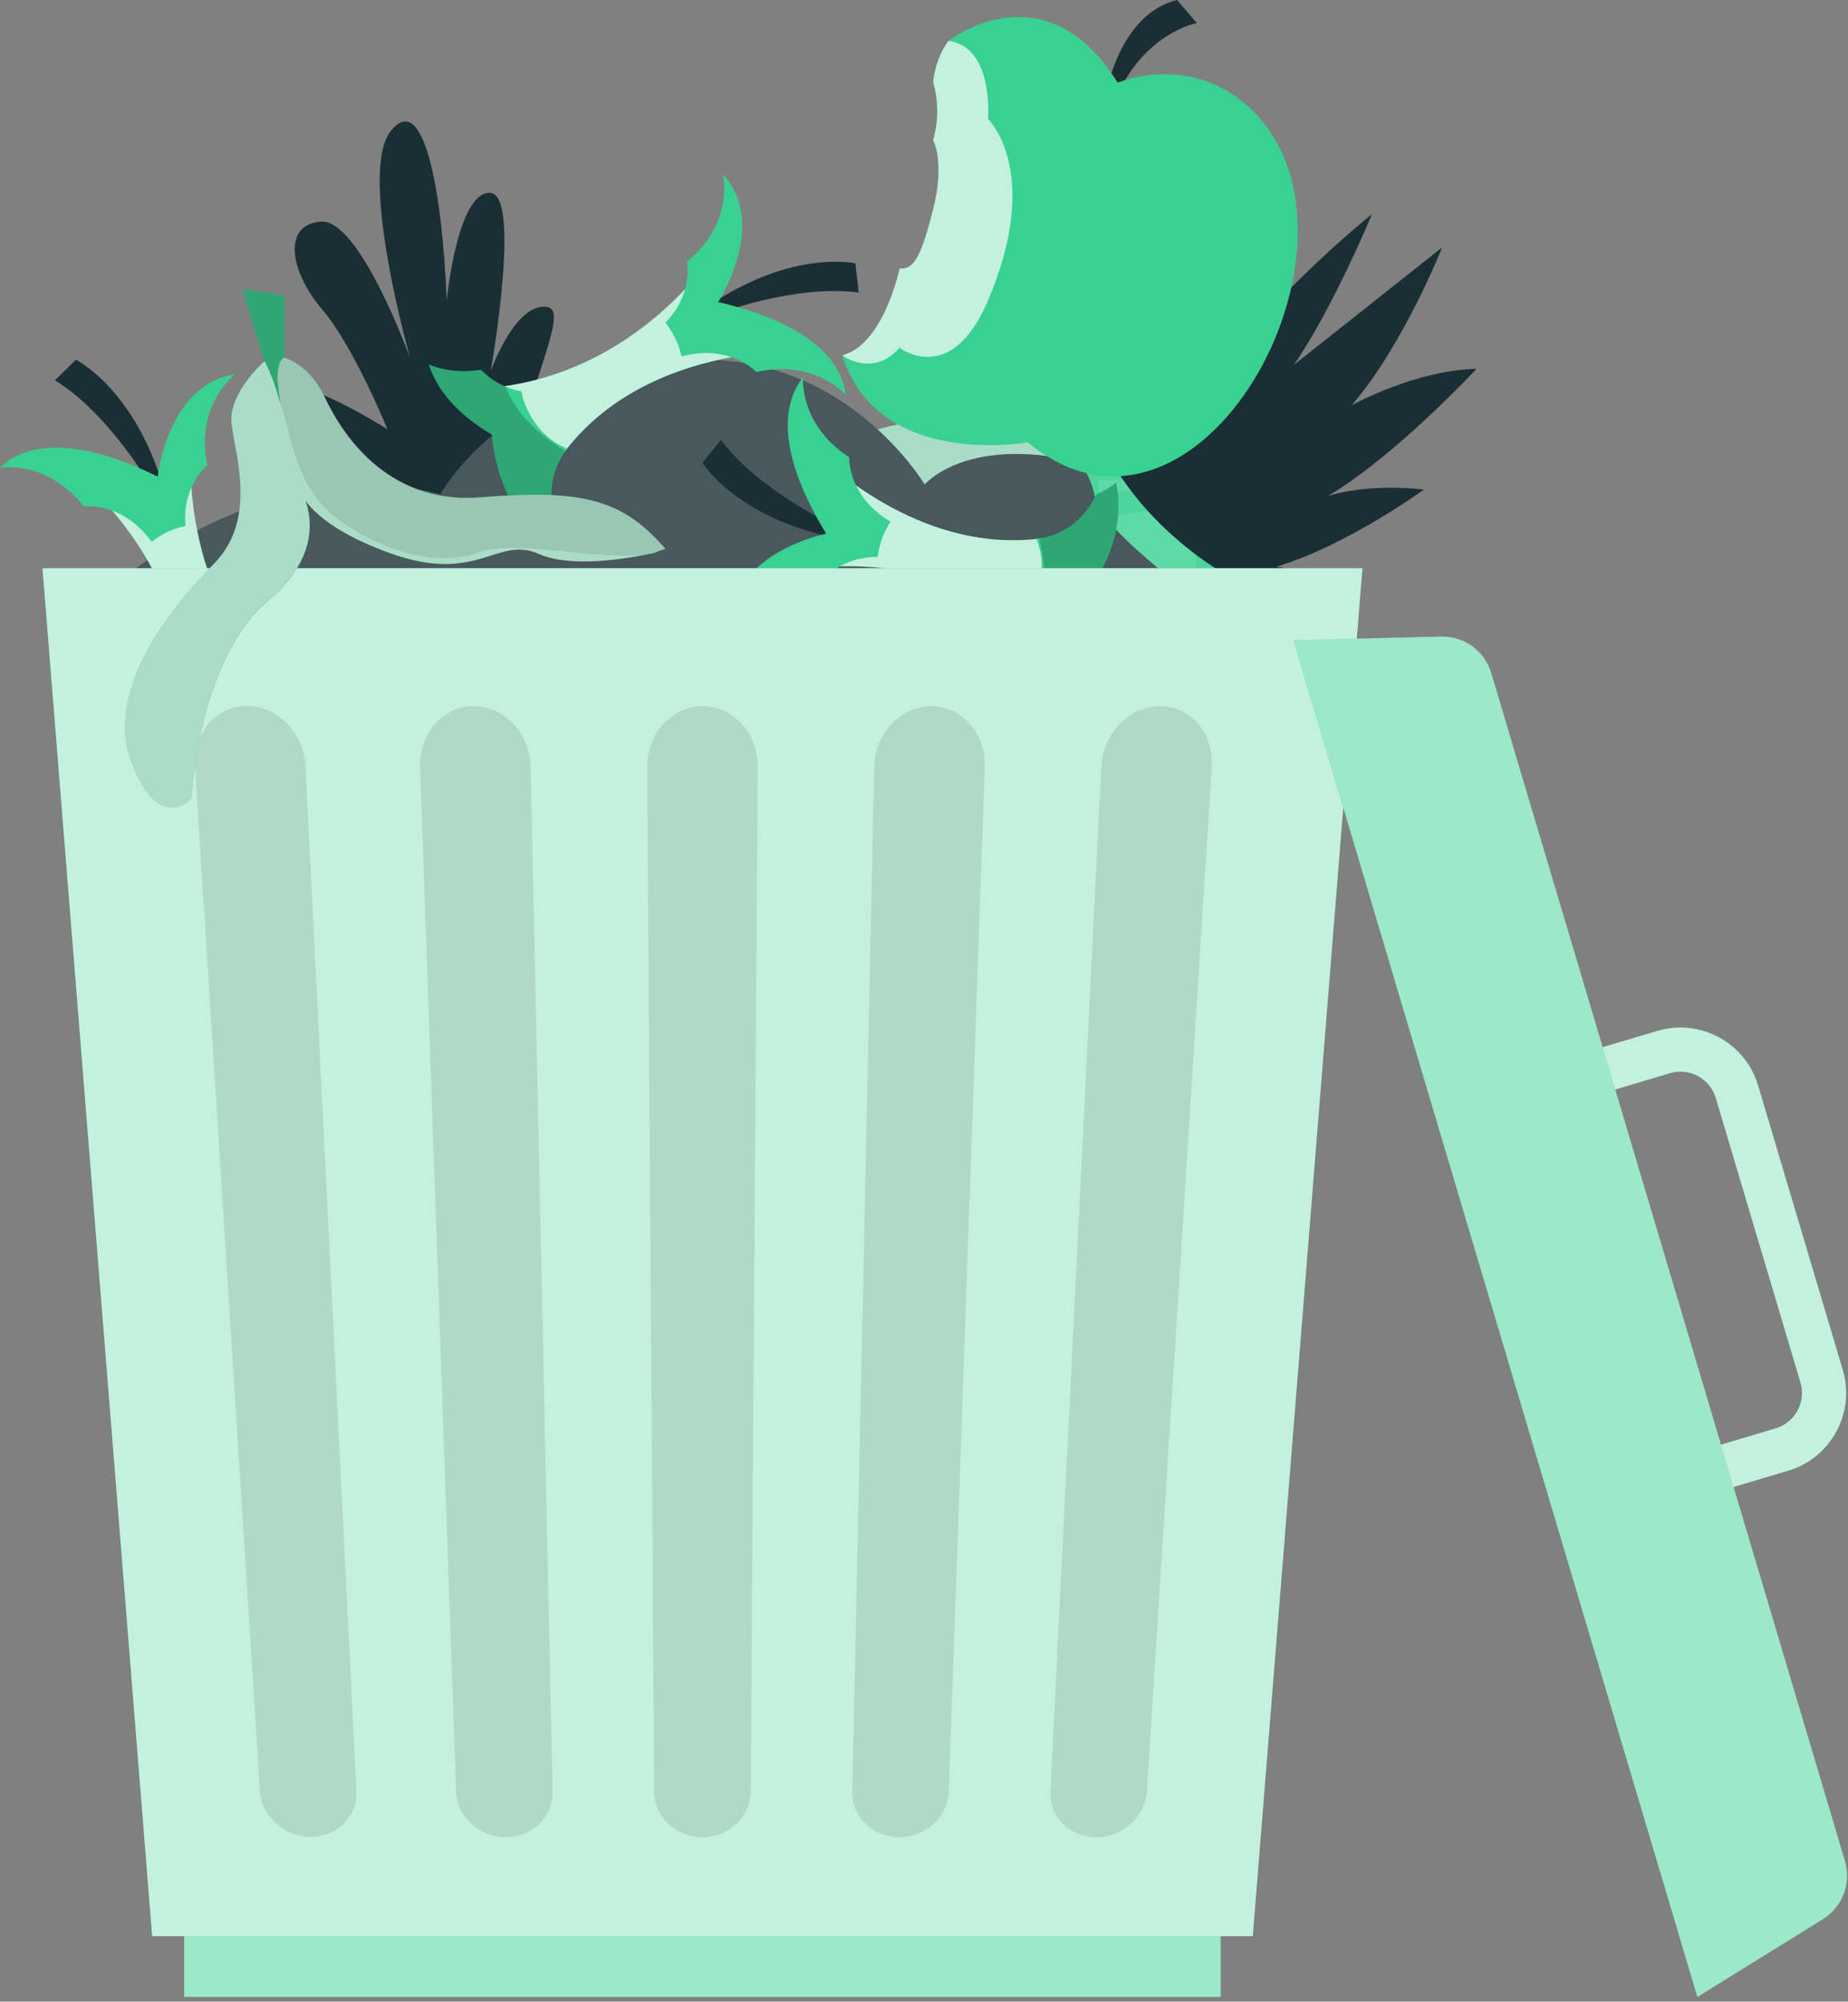 <svg width="351" height="380" viewBox="0 0 351 380" fill="none" xmlns="http://www.w3.org/2000/svg">
<rect x="0" y="0" width="351" height="380" fill="#808080" stroke="none"/>
<path d="M87.121 118.272C87.121 118.272 85.488 104.092 76.696 95.498C67.909 86.904 59.029 86.939 54.875 77.032C50.725 67.129 73.574 81.476 73.574 81.476C73.574 81.476 67.307 65.931 61.155 58.694C55.007 51.456 53.588 42.608 60.97 42.072C68.348 41.536 77.908 68.012 77.908 68.012C77.908 68.012 67.948 33.017 74.153 24.967C80.359 16.918 83.96 35.559 84.851 57.02C84.851 57.02 86.814 36.587 93.002 36.596C99.189 36.605 93.208 70.432 93.208 70.432C93.208 70.432 97.938 57.157 104.024 58.303C110.111 59.444 90.178 89.113 98.504 114.522C106.835 139.935 87.121 118.272 87.121 118.272Z" fill="#1A2E35"/>
<path d="M246.967 134.682C247.657 134.933 248.338 135.236 249.018 135.565C249.031 135.126 249.045 134.696 249.053 134.177C249.255 122.496 244.504 115.878 230.157 104.421C215.81 92.968 219.499 76.561 221.629 70.132C223.759 63.699 221.15 59.536 221.15 59.536L229.257 51.038L224.25 44.622L217.953 57.454C217.953 57.454 208.674 57.173 205.187 61.894C201.7 66.619 196.474 78.437 184.635 78.928C172.8 79.42 152.911 82.165 147.356 95.748C141.805 109.335 150.997 108.483 150.997 108.483C150.997 108.483 170.016 90.008 187.437 91.053C199.105 91.756 203.707 86.003 205.486 82.117C205.099 85.322 205.626 91.022 210.277 100.205C218.375 116.203 227.439 111.759 230.855 119.782C233.639 126.325 243.445 132.592 246.967 134.682Z" fill="#39D192"/>
<g opacity="0.2">
<path d="M246.971 134.682C247.661 134.932 248.341 135.235 249.022 135.565C249.035 135.126 249.049 134.695 249.057 134.177C249.259 122.496 244.508 115.878 230.161 104.421C215.814 92.968 219.503 76.561 221.633 70.132C223.762 63.699 221.154 59.535 221.154 59.535L229.261 51.038L224.254 44.622L217.957 57.454C217.957 57.454 208.678 57.173 205.191 61.894C201.704 66.619 196.478 78.436 184.639 78.928C172.804 79.42 152.915 82.165 147.36 95.748C141.809 109.335 151 108.483 151 108.483C151 108.483 170.02 90.008 187.441 91.053C199.109 91.756 203.711 86.003 205.49 82.116C205.103 85.322 205.63 91.022 210.281 100.205C218.379 116.203 227.443 111.759 230.859 119.782C233.643 126.325 243.449 132.592 246.971 134.682Z" fill="black"/>
</g>
<g opacity="0.6">
<path d="M249.033 135.592C248.475 135.294 247.961 135.021 247.391 134.837C247.272 134.824 247.14 134.736 247.022 134.723C246.758 134.552 246.468 134.424 246.187 134.178C242.134 131.728 233.443 125.883 230.866 119.809C227.449 111.747 218.389 116.208 210.292 100.197C205.654 91.028 205.096 85.323 205.483 82.122C203.718 85.999 199.15 91.752 187.438 91.037C170.031 89.996 151.011 108.506 151.011 108.506C151.011 108.506 141.794 109.349 147.371 95.775C152.9 82.17 172.819 79.443 184.65 78.921C196.45 78.442 201.711 66.607 205.206 61.912C208.684 57.148 217.955 57.468 217.955 57.468C217.955 57.468 217.441 59.897 215.184 64.328C214.898 64.96 214.516 65.65 214.125 66.339C214.327 66.032 214.542 65.606 214.802 65.21C215.46 64.196 216.308 62.988 217.16 61.974C218.468 60.441 219.931 59.256 221.13 59.537C221.13 59.537 223.76 63.695 221.657 70.111C219.522 76.571 215.803 92.986 230.158 104.404C244.527 115.897 249.27 122.497 249.077 134.174C249.068 134.674 249.086 135.127 249.033 135.592Z" fill="white"/>
</g>
<g opacity="0.1">
<path d="M249.033 135.592C248.476 135.294 247.962 135.021 247.391 134.837C246.982 134.692 246.583 134.437 246.188 134.178C238.292 129.04 230.141 114.944 222.487 111.654C213.981 107.939 208.649 96.741 207.38 87.501C206.177 78.745 212.176 70.783 214.802 65.21L215.184 64.328L217.16 61.974C218.469 60.441 219.931 59.256 221.13 59.537C221.13 59.537 223.76 63.695 221.657 70.111C219.523 76.571 215.803 92.986 230.159 104.404C244.528 115.897 249.27 122.497 249.077 134.174C249.068 134.674 249.086 135.127 249.033 135.592Z" fill="black"/>
</g>
<path d="M16.816 115.299C16.816 115.299 47.249 84.805 83.65 93.789C83.65 93.789 94.984 72.754 127.209 68.701C159.433 64.643 175.633 91.998 175.633 91.998C175.633 91.998 183.894 81.994 207.169 88.234C230.443 94.483 238.791 130.203 238.791 130.203L16.816 115.299Z" fill="#1A2E35"/>
<g opacity="0.2">
<path d="M16.824 115.299C16.824 115.299 47.257 84.804 83.658 93.789C83.658 93.789 94.992 72.754 127.217 68.701C159.441 64.643 175.641 91.998 175.641 91.998C175.641 91.998 183.902 81.994 207.176 88.234C230.451 94.483 238.799 130.203 238.799 130.203L16.824 115.299Z" fill="white"/>
</g>
<path d="M135.481 48.23C135.481 48.23 119.913 72.954 89.481 73.876L98.334 82.497L101.983 95.627C101.983 95.627 108.408 70.596 145.564 66.867L136.118 61.47L135.481 48.23Z" fill="#39D192"/>
<g opacity="0.7">
<path d="M135.485 48.23C135.485 48.23 119.917 72.954 89.484 73.876L98.338 82.496L101.987 95.627C101.987 95.627 108.412 70.595 145.568 66.867L136.122 61.47L135.485 48.23Z" fill="white"/>
</g>
<path d="M135.716 59.753C135.716 59.753 150.972 53.882 163.096 55.533L162.455 49.987C162.455 49.987 150.524 47.273 134.684 57.992L135.716 59.753Z" fill="#1A2E35"/>
<path d="M136.387 57.336C136.387 57.336 146.017 42.656 137.348 33.091C138.363 40.008 135.306 45.848 130.493 49.647C131.029 54.293 129.312 58.303 126.383 61.24C127.23 62.33 128.003 63.533 128.614 64.999C128.996 65.913 129.255 66.804 129.457 67.683C134.345 66.308 139.746 66.993 143.707 70.616C149.636 69.268 156.03 70.357 160.671 74.968C159.688 67.766 152.714 61.144 136.387 57.336Z" fill="#39D192"/>
<path d="M105.784 99.229C103.76 93.709 104.888 88.804 107.752 85.186C104.467 83.859 101.586 81.229 99.825 76.991C99.439 76.064 99.197 75.169 99.008 74.281C96.193 73.785 93.545 72.468 91.389 70.198C88.03 70.72 84.595 70.47 81.434 69.218C83.037 74.04 86.809 78.625 93.462 82.529C93.462 82.529 93.949 96.625 104.748 103.489C104.888 101.983 105.284 100.582 105.784 99.229Z" fill="#39D192"/>
<g opacity="0.2">
<path d="M105.776 99.216C103.839 93.925 104.827 89.217 107.44 85.642C101.363 82.019 97.757 77.826 96.022 73.399C94.327 72.696 92.76 71.642 91.385 70.198C88.026 70.72 84.591 70.47 81.43 69.214C83.037 74.044 86.809 78.634 93.48 82.542C93.48 82.542 93.963 96.608 104.753 103.428C104.893 101.943 105.28 100.551 105.776 99.216Z" fill="black"/>
</g>
<path d="M36.416 83.995C36.416 83.995 32.828 112.991 55.812 132.959L43.503 134.04L32.371 141.896C32.371 141.896 43.227 118.445 16.816 92.044L27.545 93.844L36.416 83.995Z" fill="#39D192"/>
<g opacity="0.7">
<path d="M36.423 83.994C36.423 83.994 32.836 112.991 55.82 132.959L43.511 134.039L32.379 141.896C32.379 141.896 43.234 118.445 16.824 92.044L27.553 93.844L36.423 83.994Z" fill="white"/>
</g>
<path d="M28.958 92.777C28.958 92.777 20.86 78.58 10.422 72.186L14.431 68.295C14.431 68.295 25.388 73.745 30.877 92.066L28.958 92.777Z" fill="#1A2E35"/>
<path d="M29.963 90.478C29.963 90.478 31.794 73.014 44.56 71.094C39.396 75.806 38.065 82.262 39.391 88.252C36.036 91.51 34.833 95.704 35.241 99.832C33.898 100.14 32.532 100.579 31.135 101.33C30.257 101.795 29.497 102.322 28.782 102.875C25.87 98.717 21.255 95.832 15.888 96.13C12.156 91.335 6.513 88.133 0 88.761C5.322 83.812 14.909 83.092 29.963 90.478Z" fill="#39D192"/>
<path d="M27.162 142.284C32.221 139.294 34.448 134.779 34.522 130.159C37.908 131.213 41.799 131.002 45.848 128.833C46.735 128.359 47.486 127.819 48.197 127.252C50.687 128.649 53.568 129.303 56.682 128.908C58.948 131.442 61.767 133.418 65.008 134.45C60.713 137.168 54.894 138.332 47.271 137.15C47.271 137.15 37.974 147.756 25.27 146.236C26.113 144.985 26.697 143.65 27.162 142.284Z" fill="#39D192"/>
<g opacity="0.2">
<path d="M27.18 142.278C32.028 139.406 34.241 135.133 34.478 130.711C41.478 131.756 46.924 130.785 51.069 128.458C52.826 128.985 54.706 129.16 56.686 128.91C58.956 131.44 61.771 133.42 65.017 134.448C60.717 137.17 54.89 138.338 47.253 137.144C47.253 137.144 37.978 147.732 25.305 146.19C26.139 144.943 26.723 143.626 27.18 142.278Z" fill="black"/>
</g>
<path d="M207.997 94.493C208.792 98.673 217.667 105.985 222.014 109.569C227.552 114.136 234.315 116.819 240.397 120.429C239.8 114.988 238.575 110.236 236.857 106.648L214.724 89.517C211.892 89.293 209.038 89.302 206.188 89.478C207 90.918 207.632 92.574 207.997 94.493Z" fill="#39D192"/>
<g opacity="0.1">
<path d="M207.989 94.493C208.784 98.673 217.659 105.985 222.007 109.569C227.544 114.136 234.307 116.819 240.389 120.429C239.792 114.988 238.567 110.236 236.85 106.648L214.717 89.517C211.884 89.293 209.03 89.302 206.18 89.478C206.992 90.918 207.624 92.574 207.989 94.493Z" fill="white"/>
</g>
<g opacity="0.1">
<path d="M221.855 109.436L227.225 108.443C226.944 104.561 226.685 101.342 226.47 98.822L223.014 96.143C219.43 96.753 215.013 97.478 210.055 98.282C213.076 102.177 218.618 106.766 221.855 109.436Z" fill="white"/>
</g>
<g opacity="0.1">
<path d="M208.92 93.92C212.319 93.371 215.389 92.87 218.195 92.405L216.64 91.197C213.891 90.982 211.133 91.048 208.371 91.258C208.551 92.11 208.731 92.989 208.92 93.92Z" fill="white"/>
</g>
<g opacity="0.1">
<path d="M231.656 107.628L236.281 106.776C236.21 106.614 236.149 106.42 236.074 106.262L231.266 102.538C231.389 104.093 231.52 105.77 231.656 107.628Z" fill="white"/>
</g>
<path d="M212.184 89.417L212.882 70.345L217.48 79.69C217.48 79.69 223.25 59.696 231.625 49.007C231.625 49.007 228.884 68.812 224.247 78.649C224.247 78.649 239.406 57.935 260.582 40.646C260.582 40.646 253.419 58.04 245.769 69.26L273.914 46.965C273.914 46.965 266.519 65.65 256.709 76.95C256.709 76.95 268.671 70.288 280.449 70.016C280.449 70.016 265.145 86.514 252.221 94.164C252.221 94.164 259.203 91.701 270.458 92.935C270.458 92.935 255.887 103.54 242.392 107.607L252.352 109.056L238.756 112.235C238.756 112.235 222.613 105.635 212.184 89.417" fill="#1A2E35"/>
<path d="M151.035 108.336C151.035 108.336 179.588 102.144 201.55 123.232L201.511 110.874L208.331 99.079C208.331 99.079 185.96 112.007 157.284 88.091L160.042 98.613L151.035 108.336Z" fill="#39D192"/>
<g opacity="0.7">
<path d="M151.043 108.336C151.043 108.336 179.596 102.144 201.558 123.232L201.518 110.874L208.338 99.079C208.338 99.079 185.968 112.007 157.292 88.091L160.05 98.613L151.043 108.336Z" fill="white"/>
</g>
<path d="M159.112 100.111C159.112 100.111 144.239 93.33 136.931 83.511L133.418 87.854C133.418 87.854 139.834 98.275 158.577 102.083L159.112 100.111Z" fill="#1A2E35"/>
<path d="M156.913 101.318C156.913 101.318 139.686 104.717 138.926 117.606C143.155 112.038 149.465 110.132 155.543 110.913C158.49 107.273 162.556 105.696 166.706 105.727C166.886 104.361 167.207 102.965 167.822 101.502C168.212 100.589 168.665 99.781 169.152 99.026C164.752 96.496 161.454 92.162 161.27 86.791C156.158 83.506 152.46 78.175 152.5 71.636C148.051 77.38 148.201 86.993 156.913 101.318Z" fill="#39D192"/>
<path d="M208.249 93.845C205.724 99.154 201.429 101.78 196.84 102.272C198.193 105.548 198.333 109.443 196.537 113.672C196.151 114.599 195.676 115.398 195.176 116.153C196.796 118.507 197.71 121.318 197.591 124.453C200.318 126.482 202.545 129.113 203.862 132.244C206.185 127.72 206.818 121.823 204.951 114.335C204.951 114.335 214.674 104.121 212.013 91.605C210.84 92.558 209.562 93.261 208.249 93.845Z" fill="#39D192"/>
<g opacity="0.2">
<path d="M208.239 93.858C205.815 98.948 201.758 101.539 197.379 102.171C199.048 109.048 198.574 114.559 196.633 118.898C197.313 120.602 197.66 122.455 197.59 124.453C200.317 126.482 202.544 129.113 203.861 132.244C206.184 127.716 206.817 121.81 204.941 114.313C204.941 114.313 214.647 104.121 211.963 91.64C210.8 92.576 209.539 93.278 208.239 93.858Z" fill="black"/>
</g>
<path d="M231.84 379.101H34.984V341.972H231.84V379.101Z" fill="#39D192"/>
<g opacity="0.5">
<path d="M231.848 379.102H34.992V341.972H231.848V379.102Z" fill="white"/>
</g>
<path d="M237.941 367.563H28.899L8.07 107.878H258.77L237.941 367.563Z" fill="#39D192"/>
<g opacity="0.7">
<path d="M237.945 367.562H28.903L8.074 107.878H258.774L237.945 367.562Z" fill="white"/>
</g>
<g opacity="0.1">
<path d="M46.88 134C41.031 134 36.622 139.191 37.026 145.541L49.366 340.052C49.669 344.847 53.994 348.716 59.023 348.716C64.055 348.716 67.937 344.847 67.7 340.052L58.043 145.541C57.727 139.191 52.73 134 46.88 134Z" fill="black"/>
<path d="M89.961 134.065C84.112 134.065 79.553 139.255 79.782 145.605L86.619 340.116C86.79 344.912 91.002 348.781 96.034 348.781C101.063 348.781 105.059 344.912 104.958 340.116L100.795 145.605C100.659 139.255 95.811 134.065 89.961 134.065Z" fill="black"/>
<path d="M133.423 134.065C127.574 134.065 122.87 139.255 122.914 145.605L124.254 340.116C124.285 344.912 128.391 348.781 133.423 348.781C138.451 348.781 142.557 344.912 142.588 340.116L143.932 145.605C143.971 139.255 139.268 134.065 133.423 134.065Z" fill="black"/>
<path d="M176.87 134.065C171.02 134.065 166.168 139.255 166.036 145.605L161.873 340.116C161.772 344.912 165.768 348.781 170.796 348.781C175.829 348.781 180.04 344.912 180.212 340.116L187.049 145.605C187.273 139.255 182.715 134.065 176.87 134.065Z" fill="black"/>
<path d="M220.319 134.065C214.469 134.065 209.472 139.255 209.156 145.605L199.499 340.116C199.257 344.912 203.144 348.781 208.176 348.781C213.205 348.781 217.53 344.912 217.833 340.116L230.173 145.605C230.577 139.255 226.164 134.065 220.319 134.065Z" fill="black"/>
</g>
<path d="M299.374 209.042L319.46 276.468L337.276 271.163C340.969 270.065 343.086 266.157 341.984 262.464L325.894 208.44C324.791 204.742 320.887 202.635 317.19 203.737L299.374 209.042ZM313.826 286.889L288.957 203.407L314.801 195.709C322.925 193.289 331.501 197.931 333.921 206.051L350.011 260.07C352.431 268.195 347.789 276.771 339.665 279.191L313.826 286.889Z" fill="#39D192"/>
<g opacity="0.7">
<path d="M299.366 209.042L319.452 276.468L337.268 271.163C340.962 270.065 343.078 266.157 341.976 262.464L325.886 208.44C324.784 204.743 320.88 202.635 317.182 203.737L299.366 209.042ZM313.818 286.889L288.949 203.408L314.793 195.709C322.917 193.29 331.494 197.931 333.913 206.051L350.004 260.071C352.423 268.195 347.782 276.771 339.657 279.191L313.818 286.889Z" fill="white"/>
</g>
<path d="M322.383 379.103L245.664 121.54L273.695 120.85C278.077 120.741 281.99 123.586 283.237 127.785L350.418 353.317C351.669 357.515 349.948 362.034 346.22 364.344L322.383 379.103Z" fill="#39D192"/>
<g opacity="0.5">
<path d="M322.395 379.103L245.676 121.54L273.706 120.85C278.089 120.74 282.002 123.586 283.249 127.784L350.43 353.316C351.681 357.515 349.96 362.033 346.231 364.343L322.395 379.103Z" fill="white"/>
</g>
<path d="M124.27 104.961C124.942 104.676 125.649 104.425 126.369 104.197C126.079 103.872 125.794 103.552 125.442 103.165C117.59 94.514 109.598 92.942 91.299 94.417C72.999 95.893 64.454 81.41 61.604 75.266C58.754 69.123 53.998 67.871 53.998 67.871L54.09 56.133L46.045 54.885L50.243 68.547C50.243 68.547 43.287 74.691 43.981 80.523C44.675 86.355 48.961 98.545 40.665 107.008C32.374 115.47 19.762 131.09 25.014 144.792C30.27 158.497 36.388 151.581 36.388 151.581C36.388 151.581 37.6 125.096 51.011 113.929C59.996 106.45 59.408 99.107 58.047 95.058C59.957 97.654 64.247 101.448 73.922 104.961C90.78 111.074 94.342 101.628 102.326 105.137C108.834 108 120.273 105.853 124.27 104.961Z" fill="#39D192"/>
<g opacity="0.2">
<path d="M124.27 104.961C124.942 104.676 125.649 104.426 126.369 104.197C126.079 103.872 125.794 103.552 125.442 103.165C117.59 94.514 109.598 92.942 91.299 94.417C72.999 95.893 64.454 81.41 61.604 75.266C58.754 69.123 53.998 67.871 53.998 67.871L54.09 56.133L46.045 54.886L50.243 68.547C50.243 68.547 43.287 74.691 43.981 80.523C44.675 86.355 48.961 98.545 40.665 107.008C32.374 115.47 19.762 131.09 25.014 144.792C30.27 158.498 36.388 151.581 36.388 151.581C36.388 151.581 37.6 125.096 51.011 113.929C59.996 106.45 59.408 99.108 58.047 95.058C59.957 97.654 64.247 101.448 73.922 104.961C90.78 111.074 94.342 101.628 102.326 105.137C108.834 108 120.273 105.853 124.27 104.961Z" fill="black"/>
</g>
<g opacity="0.6">
<path d="M126.383 104.215C125.768 104.377 125.206 104.531 124.666 104.79C124.574 104.86 124.416 104.887 124.324 104.957C124.012 105.014 123.709 105.124 123.34 105.133C118.707 106.125 108.369 107.816 102.331 105.155C94.326 101.615 90.777 111.07 73.914 104.948C64.249 101.439 59.941 97.667 58.03 95.067C59.396 99.099 60.011 106.419 50.982 113.916C37.584 125.083 36.398 151.599 36.398 151.599C36.398 151.599 30.259 158.52 25.024 144.809C19.741 131.112 32.393 115.479 40.658 106.999C48.927 98.567 44.658 86.346 43.991 80.527C43.262 74.674 50.24 68.561 50.24 68.561C50.24 68.561 51.531 70.682 52.919 75.46C53.142 76.114 53.331 76.878 53.525 77.647C53.459 77.286 53.322 76.83 53.239 76.36C53.028 75.17 52.818 73.712 52.743 72.385C52.646 70.374 52.905 68.512 53.968 67.893C53.968 67.893 58.733 69.123 61.592 75.24C64.459 81.41 72.992 95.919 91.269 94.413C109.612 92.946 117.592 94.51 125.443 103.156C125.777 103.521 126.102 103.842 126.383 104.215Z" fill="white"/>
</g>
<g opacity="0.1">
<path d="M126.39 104.215C125.775 104.377 125.213 104.531 124.672 104.79C124.277 104.966 123.812 105.049 123.346 105.133C114.071 106.793 98.482 102.103 90.647 104.948C81.908 108.062 70.355 103.556 63.104 97.689C56.227 92.134 55.151 82.222 53.245 76.36L52.925 75.46L52.749 72.386C52.653 70.374 52.912 68.512 53.974 67.893C53.974 67.893 58.739 69.123 61.598 75.24C64.466 81.41 72.998 95.919 91.275 94.413C109.619 92.946 117.598 94.51 125.45 103.157C125.783 103.521 126.108 103.842 126.39 104.215Z" fill="black"/>
</g>
<path d="M210.25 17.087C210.25 17.087 212.854 2.609 223.569 3.05176e-05L227.333 4.387C227.333 4.387 217.487 6.082 211.989 18.536L210.25 17.087Z" fill="#1A2E35"/>
<path d="M180.142 7.768C177.534 11.298 177.244 15.637 177.244 15.637C177.244 15.637 178.983 20.56 177.244 26.642C177.244 26.642 179.562 30.568 177.244 39.751C174.929 48.938 173.48 51.252 170.876 50.962C170.876 50.962 167.894 65.419 159.977 67.456C159.977 67.456 170.007 84.263 189.988 75.572C209.965 66.89 211.37 24.464 202.148 13.859C192.926 3.253 180.142 7.768 180.142 7.768Z" fill="#39D192"/>
<g opacity="0.7">
<path d="M180.134 7.768C177.526 11.298 177.236 15.637 177.236 15.637C177.236 15.637 178.975 20.56 177.236 26.642C177.236 26.642 179.555 30.568 177.236 39.751C174.922 48.938 173.472 51.252 170.868 50.962C170.868 50.962 167.887 65.419 159.969 67.456C159.969 67.456 169.999 84.263 189.98 75.572C209.957 66.89 211.362 24.464 202.14 13.859C192.918 3.253 180.134 7.768 180.134 7.768Z" fill="white"/>
</g>
<path d="M180.142 7.768C180.142 7.768 198.384 -6.557 212.279 15.69C212.279 15.69 226.771 9.546 238.338 21.434C262.662 46.43 227.873 110.897 195.196 83.973C195.196 83.973 166.735 89.159 159.977 67.457C159.977 67.457 165.707 71.813 170.876 66.02C170.876 66.02 180.612 73.605 187.656 57.044C198.094 32.514 187.656 22.589 187.656 22.589C187.656 22.589 188.828 8.87 180.142 7.768Z" fill="#39D192"/>
</svg>
